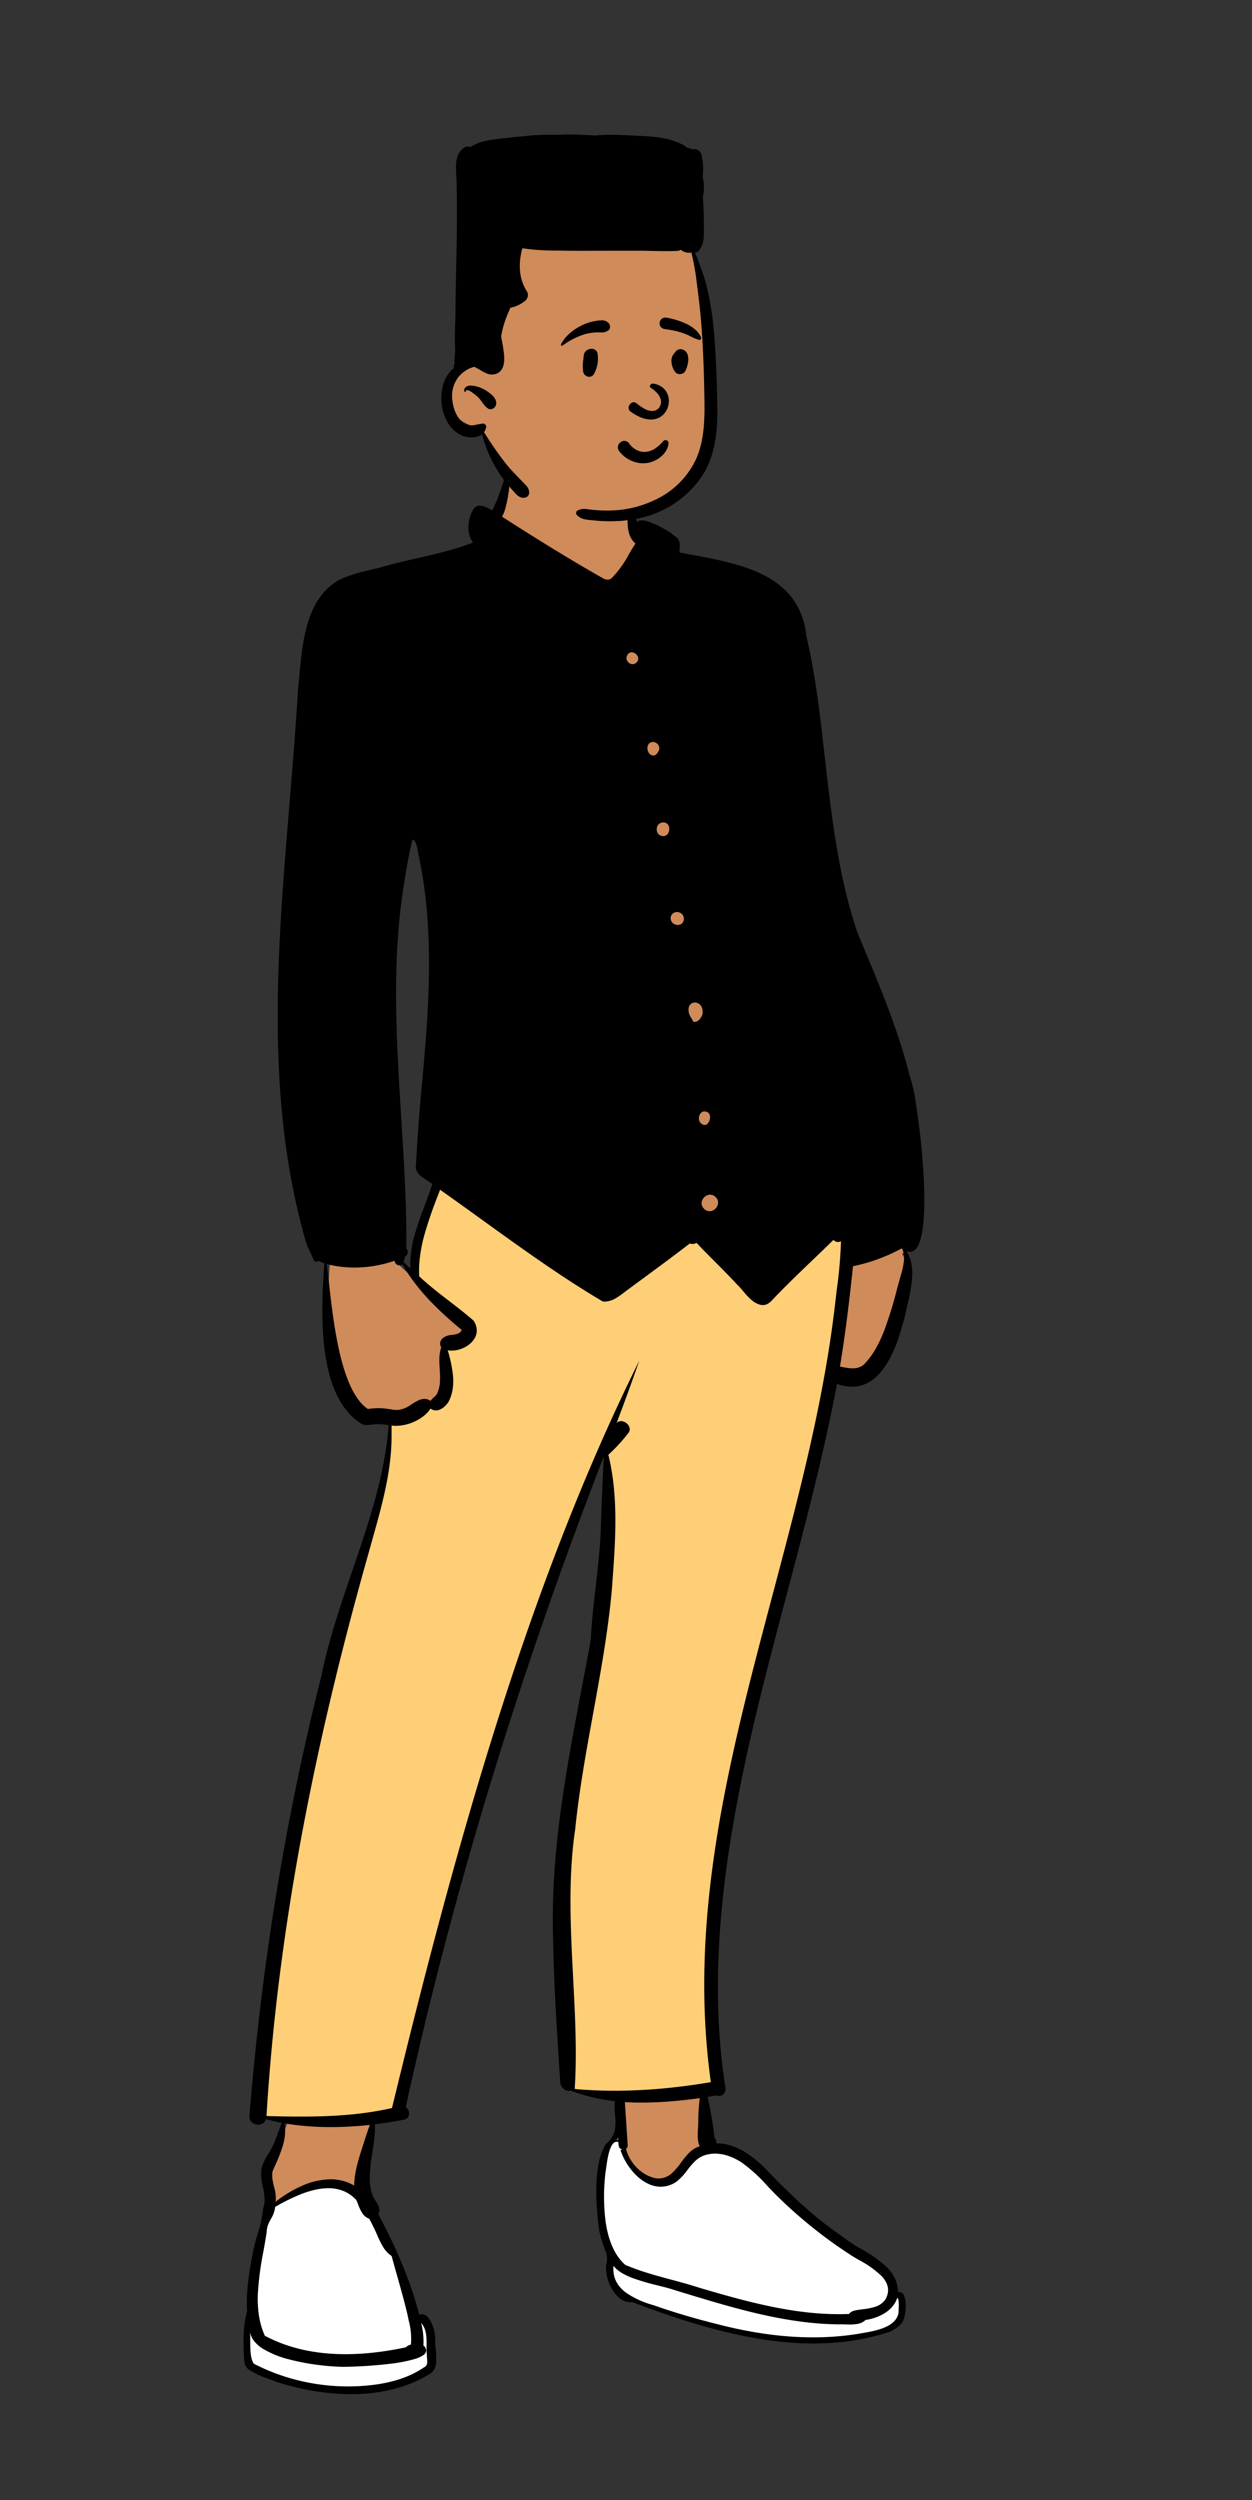<svg xmlns="http://www.w3.org/2000/svg" width="390.67" height="780" viewBox="0 0 390.67 780">
  <rect x="0" y="0" width="390.67" height="780" fill="#333333" stroke="none"/>
  <g id="peep-standing-20" transform="translate(28.736)">
    <g id="BODY" transform="translate(-28.736 150.264)">
      <path id="_Skin" data-name="✋ Skin" d="M31,609.551h-.019a64.579,64.579,0,0,1-25.109-4.9c-2.295-.806-5.151-1.808-5.549-3.432-.654-4.441-.2-8.806.278-13.427h0c.194-2.031.334-3.954.47-5.814v0a90.891,90.891,0,0,1,2.356-16.808l.217-.749.01-.034c.55-1.894,1.069-3.684,1.508-5.439a44.413,44.413,0,0,0,1.018-5.191,27.026,27.026,0,0,0-.742-10.906c-.143-1.943,1.031-3.9,2.166-5.787.294-.489.571-.951.83-1.418a47.123,47.123,0,0,0,2.7-6.474c.441-1.228.9-2.5,1.414-3.741a69.208,69.208,0,0,1-8.367-1.982l-.45,1.616a.737.737,0,0,1-.809.535c-.262,0-.964-.127-1.065-.708.421-6.253,1.03-12.458,1.669-18.793.833-7.663,1.727-15.208,2.657-22.424.946-7.339,1.961-14.587,3.017-21.543,1.071-7.054,2.221-14.047,3.417-20.785,1.21-6.813,2.508-13.593,3.858-20.152A648.685,648.685,0,0,1,37.114,344.43c1.039-3.013,2.05-5.962,2.993-8.913,1.074-3.36,1.934-6.336,2.631-9.1a91.9,91.9,0,0,0,1.876-9.289,66.251,66.251,0,0,0,.728-9.485,24.589,24.589,0,0,0-5.1-.591,15.654,15.654,0,0,0-2.128.139,12.011,12.011,0,0,1-2.772-1.009,12.261,12.261,0,0,1-2.377-1.6,14.587,14.587,0,0,1-2.011-2.126,19.051,19.051,0,0,1-1.673-2.579,29.991,29.991,0,0,1-2.446-6.236,53.373,53.373,0,0,1-1.435-7.2c-.313-2.334-.532-4.893-.651-7.608-.1-2.323-.134-4.829-.095-7.45.072-4.788.36-9.056.571-12.172v0c.042-.619.085-1.259.12-1.815a12.77,12.77,0,0,1-3.482-1.526l-.4.193c-.968-2.4-1.882-4.955-2.716-7.6-.811-2.572-1.57-5.3-2.254-8.107a173.038,173.038,0,0,1-3.256-17.485c-.8-5.826-1.4-12.141-1.806-18.771-.372-6.117-.581-12.7-.622-19.564-.07-11.755.338-24.687,1.249-39.535.794-12.943,1.863-25.614,2.806-36.793.2-2.365.406-4.811.6-7.195.642-4.235.886-9.34,1.145-14.746v0c.187-3.9.379-7.934.734-11.9a84.4,84.4,0,0,1,1.7-11.454,43.712,43.712,0,0,1,1.5-5.14,28.408,28.408,0,0,1,2.095-4.525,19.5,19.5,0,0,1,2.8-3.744A15.607,15.607,0,0,1,29.079,46.7c2.464-.871,4.975-1.681,7.677-2.478,2.415-.712,4.934-1.4,7.7-2.1,5.15-1.3,10.24-2.424,15.628-3.609l.013,0c1.591-.35,3.237-.712,4.87-1.076a31.519,31.519,0,0,1,6.077-2.395l.016-.005c.515-.164,1.048-.333,1.559-.5L71.3,32.686a8.013,8.013,0,0,1-.553-7.115,4.206,4.206,0,0,1,1.315-1.75,9.4,9.4,0,0,1,3.442,1.451c.439.251.854.489,1.223.671,1.1-2.27,1.962-4.208,2.711-6.1a60.3,60.3,0,0,0,2.231-6.692l.456.163a13.457,13.457,0,0,1,2.047-6.031,13.812,13.812,0,0,1,4.235-4.14A19.31,19.31,0,0,1,94.073.765,25.823,25.823,0,0,1,100.407,0a25.227,25.227,0,0,1,10.246,2.072,13.886,13.886,0,0,1,2.179,1.468,11.982,11.982,0,0,1,1.681,1.7A12.957,12.957,0,0,1,116.666,9.2a23.249,23.249,0,0,1,1.017,4.525c.213,1.576.335,3.24.452,4.85.3,4.165.619,8.472,2.512,12.2l1.764-2.346h.058a7.579,7.579,0,0,1,2.5.571,23.678,23.678,0,0,1,2.922,1.356,24,24,0,0,1,4.394,2.924c.671.312.561,1.832.463,3.174A10.261,10.261,0,0,0,132.7,38.1c2.251.509,4.589.951,7.065,1.42,3.262.618,6.636,1.256,9.9,2.075a51.567,51.567,0,0,1,9.316,3.167,29.3,29.3,0,0,1,4.08,2.3,22.081,22.081,0,0,1,3.5,2.944,19.218,19.218,0,0,1,2.785,3.71,20.4,20.4,0,0,1,1.922,4.6c.861,3.431,1.632,6.943,2.356,10.736.645,3.378,1.238,6.906,1.814,10.784,1.068,7.2,1.909,14.544,2.722,21.644.909,7.941,1.85,16.152,3.112,24.2.679,4.331,1.4,8.27,2.188,12.041.89,4.234,1.854,8.15,2.947,11.973,1.552,4.2,3.2,8.488,4.941,13.025,4.158,10.823,8.458,22.015,11.775,32.932a157.8,157.8,0,0,1,4.056,15.984c.509,2.64.9,5.186,1.166,7.57a68.451,68.451,0,0,1,.437,7.173c.112,1.83.3,7.833.131,13.751-.1,3.3-.286,6.038-.567,8.143-.34,2.543-.812,4.151-1.4,4.779a.845.845,0,0,1-.614.306.758.758,0,0,1-.2-.028l-2.3,2.285a8.969,8.969,0,0,1,.811,1.655,10.715,10.715,0,0,1,.484,1.792,16.137,16.137,0,0,1,.185,3.88,51.487,51.487,0,0,1-1.406,8.152v0c-.226.993-.44,1.931-.626,2.848a73.868,73.868,0,0,1-2.238,7.741,37.916,37.916,0,0,1-3.168,6.892,20.911,20.911,0,0,1-2,2.784,13.828,13.828,0,0,1-2.3,2.159,10.03,10.03,0,0,1-2.637,1.4,9.17,9.17,0,0,1-2.995.5,11.066,11.066,0,0,1-2.716-.355,15.688,15.688,0,0,1-2.983-1.115c-.975,5.372-2.075,10.855-3.363,16.764-1.149,5.27-2.422,10.762-3.893,16.789-2.734,11.2-5.757,22.622-8.681,33.664v0c-3.323,12.551-6.76,25.529-9.813,38.342-1.644,6.9-3.047,13.195-4.29,19.246-1.4,6.8-2.554,13.109-3.541,19.3-1.061,6.652-1.915,13.166-2.538,19.36-.668,6.63-1.1,13.165-1.282,19.423-.194,6.621-.118,13.178.227,19.489.179,3.277.434,6.564.759,9.771.332,3.28.746,6.573,1.231,9.789a.691.691,0,0,1-.079.6.4.4,0,0,1-.328.169.545.545,0,0,1-.205-.044l-.559-.257a22.035,22.035,0,0,1-2.867.591h0c-.646.1-1.313.213-1.915.347a110.122,110.122,0,0,1,2.639,14.852c.6.359.546,1.159.5,1.864h0a5.534,5.534,0,0,0-.023.658c.267-.013.535-.019.8-.019a16.049,16.049,0,0,1,2.94.271,16.591,16.591,0,0,1,2.74.765,21.369,21.369,0,0,1,4.988,2.724,64.16,64.16,0,0,1,8.776,8.213v0a74.864,74.864,0,0,0,7.214,6.992A144.813,144.813,0,0,0,191,568a44.173,44.173,0,0,1,4.159,2.621,19.373,19.373,0,0,1,3.352,2.99,9.419,9.419,0,0,1,2.433,7.833l.662-.1c.642-.1,1.273-.194,1.325-.2a9.982,9.982,0,0,1,.47,3.731,6.086,6.086,0,0,1-.966,2.834c-1.081,1.646-3.042,2.892-5.993,3.811a52.324,52.324,0,0,1-9,1.674c-3.576.359-7.17.541-10.682.541-2.254,0-4.548-.075-6.819-.222-2.228-.145-4.509-.365-6.78-.654a131.664,131.664,0,0,1-13.723-2.525c-4.467-1.054-9.18-2.369-14.408-4.019-4.6-1.452-9.723-3.2-15.655-5.358a3.081,3.081,0,0,1-.361.021,3.6,3.6,0,0,1-2.124-.755,7.351,7.351,0,0,1-1.746-1.895,12.377,12.377,0,0,1-1.255-2.477,11.583,11.583,0,0,1-.649-2.5,8.779,8.779,0,0,1,.059-2.827,7.508,7.508,0,0,0-.2-3.864,29.846,29.846,0,0,1-2.011-6.758,60.493,60.493,0,0,1-1.014-8.941c-.064-1.6-.063-3.174,0-4.681a44.125,44.125,0,0,1,.41-4.5,21.963,21.963,0,0,1,2.265-7.464c.215-.248.44-.5.658-.735,1.411-1.55,2.869-3.152,2.645-5.835-.021-.887-.06-1.787-.1-2.657a51.57,51.57,0,0,1,0-6.625,63.212,63.212,0,0,1-7.906-1.259,49.6,49.6,0,0,1-7.394-2.27,1.577,1.577,0,0,1-.567.107,1.211,1.211,0,0,1-1.254-1.213c-.092-1.465-.186-2.935-.289-4.567-.836-13.157-1.7-26.763-1.908-39.791-.109-3.222-.134-6.557-.075-9.913.057-3.2.192-6.516.4-9.866.388-6.181,1.03-12.6,1.962-19.61,1.73-13.023,4.22-26.146,6.629-38.837l0-.014c.944-4.976,1.92-10.121,2.834-15.173.206-5.27.833-10.535,1.44-15.626v0c.53-4.446,1.078-9.043,1.346-13.641.336-5.09.525-10.2.708-15.145v-.016c.154-4.154.312-8.449.558-12.713l-3.21-.7c-6.627,17.051-12.984,34.346-18.893,51.4s-11.517,34.3-16.68,51.28-10.018,34.15-14.423,51.014c-2.2,8.435-4.34,16.968-6.351,25.362s-3.953,16.894-5.769,25.242a2.87,2.87,0,0,0,.384.249c.39.227.874.51.845.922v.033c-.01.277-.01.294-.212.323-3.29.66-6.73,1.194-10.517,1.631a23.664,23.664,0,0,1-.01,4.968c-.158,1.688-.438,3.434-.708,5.121v0a49.5,49.5,0,0,0-.852,8.154,17.518,17.518,0,0,0,.45,3.926,13.228,13.228,0,0,0,1.5,3.735,5.789,5.789,0,0,1,1.014,2.015,2.357,2.357,0,0,1-.482,1.572A171.586,171.586,0,0,1,46.9,572.845a121.335,121.335,0,0,1,5.332,16.667l1.755-1.481c2.544,1.844,2.6,5.324,2.652,9.009a11.529,11.529,0,0,0,.076,2.062,10.15,10.15,0,0,1,.057,2.157,3.772,3.772,0,0,1-.262,1.02,3.407,3.407,0,0,1-.61.959,11.833,11.833,0,0,1-4.462,2.887,37.7,37.7,0,0,1-6.609,1.953,69.3,69.3,0,0,1-7.3,1.112C35.245,609.419,32.988,609.544,31,609.551ZM49.809,124.435c-.907,3.6-1.708,7.342-2.381,11.111-.641,3.593-1.187,7.336-1.622,11.123-.8,6.989-1.262,14.276-1.4,22.277-.117,6.667-.009,13.964.331,22.31.3,7.444.758,15.013,1.2,22.333.4,6.738.824,13.7,1.123,20.565.336,7.689.483,14.417.449,20.569l.317.283-.515.269a31.046,31.046,0,0,1-.9,3.352c1.491,1.432,3.533,3.3,5.173,4.8l0,0,.182.167.593.543a27.444,27.444,0,0,1-.286-6.15,36.96,36.96,0,0,1,.9-6.011,98.7,98.7,0,0,1,3.779-11.79c.825-2.247,1.678-4.57,2.412-6.868a10.668,10.668,0,0,0-2.4-1.871c-1.491-.974-3.032-1.982-2.949-3.036.35-6.841.859-14.132,1.514-21.67.634-6.733,1.2-12.813,1.651-19.036.523-7.161.818-13.456.9-19.245.1-6.927-.093-13.227-.591-19.259-.27-3.269-.636-6.49-1.088-9.574-.475-3.239-1.06-6.436-1.74-9.5a10.231,10.231,0,0,0-1.085-3.85A3.908,3.908,0,0,0,49.809,124.435Z" transform="translate(77.659 -14.695)" fill="#d08b5b"/>
      <path id="_Shoes" data-name="👟 Shoes" d="M33.165,77.891c-2.22,0-4.571-.107-6.987-.319-2.162-.19-4.444-.469-6.785-.831A63.141,63.141,0,0,1,4.861,72.225a13.881,13.881,0,0,1-2.291-.963,5.055,5.055,0,0,1-1.577-1.29,3.934,3.934,0,0,1-.723-1.55A7.061,7.061,0,0,1,.14,66.316,39.627,39.627,0,0,1,.3,58.342l.113-1.222a46.934,46.934,0,0,0,.268-6.64,63.045,63.045,0,0,1,1.249-9.8c.646-3.254,1.474-6.539,2.274-9.715.5-2,1.025-4.067,1.491-6.091l2.082-3.321c.031-.023,3.13-2.356,6.729-4.666a59.385,59.385,0,0,1,5.535-3.208,11.43,11.43,0,0,1,4.425-1.458h.455a13.552,13.552,0,0,1,3.97.838,49.48,49.48,0,0,1,4.614,1.845c2.921,1.318,5.391,2.67,5.415,2.683a12.318,12.318,0,0,1,0,2.008,11.582,11.582,0,0,0,0,1.959,12.472,12.472,0,0,0,1.65,3.421,31.676,31.676,0,0,0,2.231,2.828,19.582,19.582,0,0,1,3.678,5.51l.887,2.233a123.575,123.575,0,0,1,6.14,18.493l.239,1.067A27.78,27.78,0,0,1,56.077,57.7,16.872,16.872,0,0,1,57.7,60.132a5.959,5.959,0,0,1,.8,2.46c0,.08.122,1.988.06,4.034a20.691,20.691,0,0,1-.273,3.011A3.121,3.121,0,0,1,57.5,71.5a32.521,32.521,0,0,1-5.56,3.02,38.633,38.633,0,0,1-6.011,1.971,48.5,48.5,0,0,1-6.31,1.072A62.116,62.116,0,0,1,33.165,77.891ZM178.127,62.065a114.156,114.156,0,0,1-14.507-.96,141.678,141.678,0,0,1-14.364-2.641c-4.527-1.068-9.269-2.4-14.094-3.962-4.369-1.414-8.977-3.07-13.7-4.923l-.82-.323c-.057.01-.117.019-.176.027a3.963,3.963,0,0,1-.515.034,4.177,4.177,0,0,1-2.067-.571,6.856,6.856,0,0,1-1.735-1.451,11.974,11.974,0,0,1-1.949-3.14,12.4,12.4,0,0,1-.937-3.305,16.061,16.061,0,0,1,.016-2.532,16.973,16.973,0,0,0-.055-3.823,33.008,33.008,0,0,1-1.754-5.1,39.8,39.8,0,0,1-.96-5.255,61.119,61.119,0,0,1-.192-10.686,27.883,27.883,0,0,1,1.015-8.89A11.673,11.673,0,0,1,113.631.493L114.042,0h3.774a34.218,34.218,0,0,0,2.044,5.348,17.323,17.323,0,0,0,2.489,3.82,9.5,9.5,0,0,0,2.934,2.292,7.687,7.687,0,0,0,3.379.764,7.079,7.079,0,0,0,2.561-.456,7.657,7.657,0,0,0,2.055-1.192,19.952,19.952,0,0,0,3.2-3.528c1.713-2.217,3.332-4.311,5.983-4.311.046,0,4.646-.237,9.484-.614a22.931,22.931,0,0,1,6.75,4,66.276,66.276,0,0,1,5.987,5.731l2.073,2.186a68.753,68.753,0,0,0,6.515,6.244c2.905,2.587,6.034,5.126,9.3,7.547,3.114,2.308,6.445,4.578,9.9,6.745l.534.315c1.217.722,2.643,1.593,3.989,2.581a19.512,19.512,0,0,1,3.5,3.2,10.871,10.871,0,0,1,1.741,2.84,8.678,8.678,0,0,1,.64,3.37l-.009.838,0,0c.061.058.608.586,1.145,1.2a9.585,9.585,0,0,1,.793,1.022,1.9,1.9,0,0,1,.37.873l.007.311a18.4,18.4,0,0,1-.859,3.022c-.5,1.364-1.314,3.134-2.356,3.823-2.7,1.785-12.348,3.364-13.439,3.538l-.011,0A98.189,98.189,0,0,1,178.127,62.065Z" transform="translate(76.471 517.572)" fill="#fff"/>
      <path id="_Pants" data-name="👖 Pants" d="M54.514,0l1.612,1.134c1.5,1.06,3.026,2.143,4.727,3.36L62.62,5.761,72.4,12.8C87.421,23.6,95.544,29.141,105.073,34.82l.79.469.1.007c1.655.091,3.1-.607,5.414-2.338l.238-.18.917-.7.219-.164.83-.615,7.091-5.227c3.781-2.789,6.375-4.72,8.783-6.548l1.405-1.072,1.8-1.385.37.136a1.67,1.67,0,0,0,1.407-.095l.052-.033.5-.337.643.686.407.431c.88.93,1.767,1.843,2.958,3.048l.28.284,3.449,3.467,1.03,1.041c1.326,1.344,2.3,2.357,3.268,3.386l.263.281.523.565.1.091.123.117c.428.413.835.857,1.4,1.52l.167.2.559.66.289.338c1.79,2.077,2.862,2.973,4.351,3.408l.079.022.133.036.052.009a2.839,2.839,0,0,0,2.748-1.12l.067-.07.066-.071.61-.642c2.455-2.574,4.737-4.844,8.5-8.48L168.36,24.7l5.232-5.024,1.062-1.025c.379-.367.734-.712,1.08-1.049l.5-.489,1.45-1.425.494.614a1.143,1.143,0,0,0,1.356.283l.043-.026,1.116-.715-.018,1.323q-.013.965-.054,1.962l-.031.711c-.129,2.725-.361,5.2-.851,9.369l-.052.437-.631,5.233-.114,1.025A417.409,417.409,0,0,1,171.1,80.816l-.222.983c-2.424,10.716-4.683,19.746-8.965,36.014l-1,3.8-3.353,12.662c-3.8,14.386-6.065,23.258-8.3,32.741l-.137.581-.289,1.233-.29,1.245c-2.732,11.794-4.886,22.5-6.543,32.8l-.087.542-.168,1.063c-4.191,26.776-4.958,50.844-1.783,74.222l.1.708.1.683-.681.116a170.547,170.547,0,0,1-38.93,2.431l-.55-.034-.492-.145q-1.244-.373-2.431-.8l-.394-.144-.5-.183.048-.8.029-.509c.45-8.042.317-15-.386-29.125l-.068-1.36-.326-6.344c-.158-3.12-.262-5.342-.347-7.5l-.056-1.468-.057-1.625-.025-.785c-.365-11.855-.068-21.249,1.165-30.146l.083-.586.082-.563.118-1.138c.91-8.656,2.073-16.083,4.6-30.114l.424-2.347,1.1-6.044c2.852-15.781,4.14-24,5.044-33.382l.058-.607.088-.956.34-4.635c.565-7.842.8-12.756.762-17.878l-.005-.549A84.449,84.449,0,0,0,107,85.28l-.092-.407v-.006l-.151-.632-.005-.014-.243-.589.363-.336a54.678,54.678,0,0,0,6.193-6.731c1.032-1.36-1.359-3.364-2.558-2.23l-.036.035-2.38,2.425,1.2-3.175q.992-2.615,1.979-5.277l.395-1.067.134-.365-.463.992c-13.69,29.363-26.014,61.812-37.555,98.082l-.349,1.1-.406,1.282C62.057,203.1,52.244,239.6,40.9,286.34l-.448,1.848-.431.1-.618.138c-9.988,2.2-20.125,2.775-34.965,2.468l-.533-.011-.481-.111q-.983-.23-1.937-.483l-.475-.128L0,289.876l.1-1.611C3.537,233.924,14.008,177.8,31.145,116.833l.521-1.849.3-1.088,1.7-6.056.33-1.188c2.555-9.229,3.7-14.245,4.45-20.12l.023-.186.007-.047A71.953,71.953,0,0,0,39.8,75.106l.012-.373L39.829,74l.732.042c3.93.225,8.711-1.968,10.669-4.961l.058-.091.419-.664.621.481c1.356,1.052,3.408.024,4.6-1.958l.034-.059.058-.115a13.649,13.649,0,0,0,1.207-7.04l-.012-.18-.013-.181a37.949,37.949,0,0,0-1.571-7.654l-.372-1.283,1.107.174a8.24,8.24,0,0,0,6.672-2.146,4.377,4.377,0,0,0,.841-5.781l-.051-.084-.055-.086L64.4,42.1l-.374-.321c-1.341-1.146-2.732-2.261-4.819-3.881l-.6-.466-2.547-1.965c-3.632-2.81-5.709-4.509-7.824-6.472l-.1-.094-.491-.46-.014-.286a41.422,41.422,0,0,1,1.51-12.641l.1-.393.136-.5c.783-2.848,1.644-5.353,3.353-9.906Z" transform="translate(82.421 219.782)" fill="#ffcf77"/>
      <path id="_Ink" data-name="🖍 Ink" d="M33.552,600.211h0a71.144,71.144,0,0,1-12.158-1.091,83.6,83.6,0,0,1-11.584-2.9c-.792-.339-1.632-.654-2.444-.958h0a22.162,22.162,0,0,1-6.146-3.056c-.966-.978-1.035-2.5-1.1-3.845-.009-.2-.018-.4-.03-.594-.083-2.157-.143-4.465-.025-6.721a30.689,30.689,0,0,1,1.02-6.679,55.566,55.566,0,0,1,.327-9.033c.3-2.67.755-5.509,1.445-8.935a48.7,48.7,0,0,1,1.508-6.044,36.46,36.46,0,0,0,1.724-7.991,8.594,8.594,0,0,0,.456-3.482,24.587,24.587,0,0,0-.529-3.424,15.159,15.159,0,0,1-.421-5.663,16.766,16.766,0,0,1,2.162-4.6,26.491,26.491,0,0,0,1.56-2.864c.667-1.464,1.218-2.991,1.751-4.468.272-.754.553-1.532.847-2.3-1.684-.321-3.347-.717-4.942-1.178a2.3,2.3,0,0,1-.931,1.326,2.613,2.613,0,0,1-1.464.422,2.956,2.956,0,0,1-2.109-.861,2.3,2.3,0,0,1-.637-1.736c.924-11.558,2.088-23.2,3.46-34.6,1.386-11.518,3.022-23.1,4.863-34.433,1.86-11.451,3.98-22.957,6.3-34.2,2.346-11.362,4.961-22.766,7.774-33.893.535-2.684,1.165-5.407,1.925-8.323.677-2.6,1.442-5.29,2.341-8.233,1.669-5.466,3.552-10.979,5.373-16.31,2.513-7.356,5.111-14.962,7.176-22.536,1.112-4.077,1.985-7.821,2.67-11.446A105.366,105.366,0,0,0,45.283,297.9a18.289,18.289,0,0,0-3.31-.3,15.657,15.657,0,0,0-2.005.122l-.229.029a10.022,10.022,0,0,1-1.266.108,3.683,3.683,0,0,1-1.624-.348,18.672,18.672,0,0,1-4.605-4.056,25.054,25.054,0,0,1-3.33-5.391,38.045,38.045,0,0,1-2.242-6.373,58.131,58.131,0,0,1-1.341-7c-.3-2.259-.51-4.709-.627-7.279-.1-2.253-.137-4.676-.1-7.2.065-4.6.34-8.855.627-12.768a9.362,9.362,0,0,1-1.8-.806,1.254,1.254,0,0,1-.727.252.831.831,0,0,1-.8-.539c-.293-.687-.624-1.376-.944-2.043-.475-.989-.965-2.012-1.341-3.043-1.578-5.417-2.961-11.064-4.11-16.785-1.095-5.45-2.013-11.148-2.73-16.934-.677-5.467-1.2-11.205-1.548-17.054-.327-5.464-.516-11.232-.563-17.145-.044-5.5.029-11.134.224-17.208.173-5.409.439-11.049.812-17.241.694-11.5,1.663-23.178,2.6-34.468.984-11.854,2-24.111,2.69-36.07.151-1.379.281-2.789.419-4.282v0c.259-2.793.526-5.681.947-8.564a52.513,52.513,0,0,1,1.857-8.445,31.091,31.091,0,0,1,1.532-3.9,23.366,23.366,0,0,1,2.074-3.537,19.365,19.365,0,0,1,2.721-3.064,18.592,18.592,0,0,1,3.473-2.479,49.832,49.832,0,0,1,9.776-3.05c.921-.219,1.872-.446,2.794-.682,3.823-1.138,7.774-2.04,11.6-2.913h0c2.9-.662,5.893-1.346,8.8-2.127a80.147,80.147,0,0,0,8.6-2.775,8.153,8.153,0,0,1-1.414-5.2,11.348,11.348,0,0,1,1.568-5.216,2.374,2.374,0,0,1,.891-.83,2.31,2.31,0,0,1,1.065-.241,5.014,5.014,0,0,1,1.9.453,18.482,18.482,0,0,1,1.774.89l.026.014.234.128a57.744,57.744,0,0,0,2.552-6.17C80.94,4.2,81.607,2.032,82.225,0c.433.35.684,1.22.745,2.584a25.23,25.23,0,0,1-.277,4.392,38.157,38.157,0,0,1-.9,4.524,11.266,11.266,0,0,1-1.134,2.981c12.208,7.848,22.294,14,31.74,19.357h0a3.543,3.543,0,0,0,1.3.292,1.413,1.413,0,0,0,.262-.022l.162-.054h0a1.693,1.693,0,0,1,.209-.064h0s0,0,0,.006c.17-.091.326-.182.477-.28v0l0,0h0a32.418,32.418,0,0,0,5.447-7.534c.654-1.111,1.33-2.259,2.027-3.319-3.082-2.713-2.566-7.424-2.111-11.579.13-1.183.252-2.3.287-3.324h.009c.238,0,.429.241.585.737a10.633,10.633,0,0,1,.293,1.442h0a7.247,7.247,0,0,0,.163.856l.006.033a25.622,25.622,0,0,0,1.312,5.145,1.7,1.7,0,0,1,1.406-.525c1.79,0,4.483,1.282,5.929,2.046,1,.527,1.987,1.113,2.862,1.695a12.534,12.534,0,0,1,1.793,1.375,2.656,2.656,0,0,1,.818.789,2.744,2.744,0,0,1,.384.952,8.113,8.113,0,0,1,.047,2.161v0c-.021.324-.043.658-.047.979,1.244.242,2.485.473,3.8.717h0c3.93.731,7.994,1.487,11.924,2.509,2.126.553,4.009,1.13,5.757,1.763a40.855,40.855,0,0,1,5.332,2.34,28.5,28.5,0,0,1,4.692,3.095,22.26,22.26,0,0,1,3.837,4.029,21.413,21.413,0,0,1,2.766,5.141,26.334,26.334,0,0,1,1.48,6.432c2.589,11.007,3.97,22.148,5.27,33.544.2,1.726.4,3.483.6,5.183l0,.037c1.034,8.991,2.1,18.287,3.64,27.351.828,4.881,1.72,9.3,2.727,13.5,1.131,4.722,2.378,9.056,3.811,13.25l.791,1.883.151.36,0,0c2.826,6.723,5.747,13.674,8.364,20.611,1.409,3.736,2.619,7.166,3.7,10.486,1.211,3.727,2.227,7.219,3.107,10.678a49.782,49.782,0,0,1,2.068,9.3c.808,5.016,1.506,10.82,1.967,16.344.258,3.1.439,6.06.536,8.811.106,3.006.113,5.754.02,8.169-.214,5.527-.942,9.3-2.165,11.205a3.593,3.593,0,0,1-1,1.076,2.187,2.187,0,0,1-1.226.376h0a2.946,2.946,0,0,1-1.083-.227,11.225,11.225,0,0,1,.922,1.88,12.446,12.446,0,0,1,.564,1.978,16.987,16.987,0,0,1,.267,4.16,49.5,49.5,0,0,1-1.425,8.5h0v0c-.242,1.063-.471,2.068-.667,3.054-.5,1.982-1.19,4.6-2.11,7.3a42.543,42.543,0,0,1-3.226,7.4,23.707,23.707,0,0,1-2.151,3.183,15.613,15.613,0,0,1-2.574,2.546,11.279,11.279,0,0,1-3.044,1.689,10.482,10.482,0,0,1-3.563.612,14.106,14.106,0,0,1-4.713-.882c-.992,5.3-2.1,10.68-3.373,16.461-1.139,5.155-2.391,10.51-3.827,16.37-2.67,10.893-5.588,21.922-8.41,32.587-2.126,8.035-4.324,16.343-6.4,24.543-2.329,9.188-4.253,17.248-5.883,24.641-1.956,8.872-3.541,17-4.845,24.841-.707,4.251-1.336,8.466-1.871,12.527-.561,4.262-1.038,8.507-1.417,12.616-.429,4.654-.739,9.272-.923,13.727-.192,4.66-.251,9.289-.175,13.757.079,4.653.307,9.275.677,13.736.384,4.631.933,9.228,1.632,13.663a2.232,2.232,0,0,1-.431,1.9,2.079,2.079,0,0,1-1.622.794,2.189,2.189,0,0,1-.9-.2,13.407,13.407,0,0,1-1.686.328c-.3.046-.619.093-.927.151a113,113,0,0,1,2.178,12.775l0,0a2.385,2.385,0,0,1,.6,1.7,15.32,15.32,0,0,1,4.51.711,19.607,19.607,0,0,1,4.122,1.865,34.666,34.666,0,0,1,7.062,5.78c4.071,4.253,7.75,7.842,11.247,10.972a120.627,120.627,0,0,0,12.315,9.751,49.817,49.817,0,0,0,5.92,3.891h0a40.952,40.952,0,0,1,7.731,5.419,13.179,13.179,0,0,1,2.656,3.542,10.681,10.681,0,0,1,.79,2.11,11.283,11.283,0,0,1,.341,2.386,2.042,2.042,0,0,1,.336-.029,1.5,1.5,0,0,1,1.251.654,6.956,6.956,0,0,1,.762,3.891,15.6,15.6,0,0,1-.5,3.686,5.393,5.393,0,0,1-1.761,2.492,13.386,13.386,0,0,1-2.642,1.642c-1.907.638-3.88,1.2-5.864,1.672-1.932.459-3.929.844-5.936,1.145a81.335,81.335,0,0,1-12.02.869c-2.355,0-4.8-.095-7.253-.281-2.356-.179-4.8-.448-7.259-.8-2.348-.335-4.783-.755-7.237-1.248-2.329-.468-4.747-1.016-7.189-1.629-4.476-1.124-9.095-2.475-14.122-4.131-4.144-1.365-8.592-2.948-13.6-4.84a4.665,4.665,0,0,1-.61.04,5.014,5.014,0,0,1-2.81-.907,8.788,8.788,0,0,1-2.246-2.271,13.858,13.858,0,0,1-1.566-2.954,12.651,12.651,0,0,1-.771-2.959,8.289,8.289,0,0,1,.04-2.977,7.292,7.292,0,0,0-.05-3.247l-.035-.093a42.773,42.773,0,0,1-2.164-6.757c-.317-2.166-.56-4.355-.723-6.505a73.608,73.608,0,0,1-.209-7.48,41.456,41.456,0,0,1,.774-7.285,17.726,17.726,0,0,1,2.227-5.92,7.781,7.781,0,0,0,2.771-4.286,15.406,15.406,0,0,0,.077-4.6,25.829,25.829,0,0,1-.087-4.463,55.8,55.8,0,0,1-13.689-3.273,2.644,2.644,0,0,1-2.491-.784,3.062,3.062,0,0,1-.86-1.982c-.094-1.5-.191-3.017-.285-4.488l-.01-.164v0c-.828-13.018-1.685-26.48-1.9-39.74-.111-3.26-.137-6.634-.077-10.028.057-3.234.195-6.594.409-9.987.395-6.26,1.048-12.759,2-19.868.791-5.923,1.806-12.385,3.1-19.756,1.158-6.572,2.427-13.236,3.655-19.68l0-.017c.885-4.645,1.8-9.448,2.663-14.168.26-5.574.908-11.208,1.534-16.656.713-6.2,1.45-12.608,1.62-18.964.241-7.221.543-14.473.9-21.556C105.976,324.27,99.8,341.03,94.064,357.523c-5.839,16.784-11.391,33.76-16.5,50.459-2.587,8.456-5.116,17.02-7.517,25.456-2.421,8.509-4.779,17.122-7.007,25.6-2.249,8.554-4.429,17.214-6.482,25.737-2.07,8.6-4.069,17.3-5.94,25.869a2.488,2.488,0,0,1,.994,2.465,1.819,1.819,0,0,1-.474.917,1.965,1.965,0,0,1-1.047.538c-3.057.608-6.13,1.1-9.131,1.467a25.335,25.335,0,0,1-.138,4.253c-.154,1.477-.393,3.034-.625,4.539v0a53.083,53.083,0,0,0-.83,8.01,16.288,16.288,0,0,0,.392,3.689,10.138,10.138,0,0,0,1.365,3.272,8.916,8.916,0,0,1,1.083,2.031,2.625,2.625,0,0,1-.176,2.207c2.9,5.442,5.3,10.452,7.325,15.315,1.115,2.679,2.129,5.349,3.014,7.935.935,2.735,1.758,5.473,2.448,8.139a2.225,2.225,0,0,1,.844-.176,2.447,2.447,0,0,1,1.759.863,6.454,6.454,0,0,1,1.061,1.558,12.2,12.2,0,0,1,.764,1.926,11.555,11.555,0,0,1,.572,3.465,21.265,21.265,0,0,0,.146,3.159h0a22.016,22.016,0,0,1,.128,4.149,4.422,4.422,0,0,1-1.493,3.2,38.185,38.185,0,0,1-5.781,3.044,42.806,42.806,0,0,1-6.18,2.06A53.619,53.619,0,0,1,33.552,600.211Zm-31.511-19.5h0c.045.677.044,1.535.043,2.443v0c0,2.68-.006,6.016,1.125,7.55a62.627,62.627,0,0,0,14.279,5.3,65.175,65.175,0,0,0,15.15,1.787,64.4,64.4,0,0,0,7.287-.414c1.495-.173,2.942-.4,4.3-.678a40.666,40.666,0,0,0,4.23-1.091,32.628,32.628,0,0,0,4.054-1.588,27.1,27.1,0,0,0,3.775-2.167c1.177-.521,1.077-1.634.981-2.711a8.812,8.812,0,0,1-.052-.972,24.676,24.676,0,0,1-.106-3.078h0c.015-2.566.03-5.22-1.7-7.1a22.579,22.579,0,0,1,.712,7.016,2.079,2.079,0,0,1,.615.722,2.27,2.27,0,0,1,.254.916,1.843,1.843,0,0,1-.939,1.416,9.363,9.363,0,0,1-2.488,1.133,45.127,45.127,0,0,1-7.829,1.534,137.867,137.867,0,0,1-14.526.949h-.185a70.181,70.181,0,0,1-7.376-.544,70.341,70.341,0,0,1-9.389-1.767,29.629,29.629,0,0,1-8.252-3.353,10.777,10.777,0,0,1-2.716-2.386,5.9,5.9,0,0,1-1.251-2.919ZM26.46,535.955a19.374,19.374,0,0,0-4.352.539,31.284,31.284,0,0,0-4.355,1.384,61.809,61.809,0,0,0-7.889,3.913,8.939,8.939,0,0,1-1.319,3.738,14.089,14.089,0,0,0-.891,1.843,7.013,7.013,0,0,0-.444,2.292c-.285,1.932-.631,3.868-1,5.918v.007a96.41,96.41,0,0,0-1.755,13.426,35,35,0,0,0,.345,6.619,26.407,26.407,0,0,0,.7,3.217,23.508,23.508,0,0,0,1.14,3.13,45.261,45.261,0,0,0,5.993,2.656,49.649,49.649,0,0,0,6.241,1.783,56.728,56.728,0,0,0,6.416,1c2.1.208,4.292.314,6.518.314a81.454,81.454,0,0,0,9.515-.584c3-.355,6.152-.881,9.354-1.562a2.553,2.553,0,0,1,1.551-.832,21.9,21.9,0,0,0-.7-7.545l0-.023c-.106-.5-.216-1.025-.315-1.533-.978-4.19-2.169-8.4-3.32-12.469v0l0-.013c-.562-1.985-1.142-4.038-1.691-6.064a8.931,8.931,0,0,1-2.722-2.947,31.3,31.3,0,0,1-1.856-3.761l0,0c-.364-.83-.709-1.613-1.087-2.355-.5-1.008-.916-1.826-1.316-2.574a4.2,4.2,0,0,1-2.219-1.812,15,15,0,0,1-1.288-2.728c-.177-.451-.345-.877-.528-1.284a11.737,11.737,0,0,0-1.951-1.707,10.775,10.775,0,0,0-2.128-1.142A12.453,12.453,0,0,0,26.46,535.955Zm88.983,24.209a9.626,9.626,0,0,0,.084,2.608,8.207,8.207,0,0,0,.729,2.224,8.927,8.927,0,0,0,1.263,1.879,11.619,11.619,0,0,0,1.687,1.573,28.055,28.055,0,0,0,8.76,4.009c6.206,2.2,12.873,4.176,20.379,6.032a133.376,133.376,0,0,0,14.574,2.921c2.485.349,4.968.616,7.381.794,2.5.183,4.989.277,7.41.277h0c2.33,0,4.658-.086,6.919-.256,2.326-.175,4.649-.443,6.9-.8.384-.069.8-.139,1.237-.213,4.265-.718,10.709-1.8,11.585-6.255.027-.255.083-1.2.09-2.223a9.25,9.25,0,0,0-.19-2.4.758.758,0,0,1-.318-.075,7.551,7.551,0,0,1-1.451,2.6,10.3,10.3,0,0,1-2.333,2.015,14.117,14.117,0,0,1-2.9,1.405,16.335,16.335,0,0,1-3.155.775,4.5,4.5,0,0,1-2.2,1.163,11.347,11.347,0,0,1-2.673.255c-.494,0-.994-.015-1.434-.028h-.027c-.471-.014-.915-.027-1.349-.027-.244,0-.46,0-.661.013-2.023-.02-4.114-.112-6.213-.273-2-.154-4.073-.375-6.16-.659-3.852-.523-7.836-1.259-12.18-2.251-8.062-1.84-16.12-4.291-23.913-6.661h0l-.238-.073-2.437-.74c-1.439-.5-3.281-.964-5.231-1.456a73.568,73.568,0,0,1-8.045-2.358C118.442,562.848,116.514,561.608,115.442,560.164Zm1-38.712c-2.179,0-2.912,5.381-3.306,8.271-.076.559-.142,1.042-.2,1.364a62.535,62.535,0,0,0,.044,15.358c.9,6.136,2.961,10.657,6.14,13.436a71.819,71.819,0,0,0,7.106,2.559c2.4.741,4.879,1.409,7.271,2.056l.007,0,.006,0c2.9.784,5.9,1.594,8.8,2.54,3.409,1,7.061,2.064,10.663,3.035,3.971,1.071,7.5,1.931,10.8,2.629,3.887.823,7.462,1.429,10.93,1.85a90.775,90.775,0,0,0,11.052.7h.005c1.079,0,2.164-.022,3.223-.066.5-.994,2.157-1.2,4.078-1.448a20.881,20.881,0,0,0,3.959-.769,6.036,6.036,0,0,0,3.237-2.278,6.424,6.424,0,0,0,.778-2.051,4.967,4.967,0,0,0-.022-1.893,5.869,5.869,0,0,0-.681-1.741,9.067,9.067,0,0,0-1.2-1.6,31.31,31.31,0,0,0-7.144-5.081l-.007,0c-.693-.4-1.347-.78-1.918-1.134a144.621,144.621,0,0,1-23.875-19.113c-.939-.933-1.873-1.921-2.777-2.876l0,0a48.906,48.906,0,0,0-7.74-7.093A18.43,18.43,0,0,0,151.6,526a13.185,13.185,0,0,0-4.478-.836,10.078,10.078,0,0,0-3.51.615,8.219,8.219,0,0,0-2.88,1.887,25.359,25.359,0,0,0-2.264,2.65,17.316,17.316,0,0,1-3.5,3.688,8.729,8.729,0,0,1-4.786,1.49,9.256,9.256,0,0,1-4.083-1,14.092,14.092,0,0,1-3.606-2.6,19.849,19.849,0,0,1-4.8-7.618.2.2,0,0,1,.013-.189.271.271,0,0,1,.222-.106.283.283,0,0,1,.088.014c-.011-.042-.019-.086-.029-.135l-.014-.067a1.212,1.212,0,0,1-.853-.892,4.632,4.632,0,0,1-.164-1.35A1.547,1.547,0,0,0,116.44,521.452Zm-103.66-5.73h0a13.238,13.238,0,0,1,.155,3.4,17.449,17.449,0,0,1-.594,3.271,46.184,46.184,0,0,1-2.414,6.286l-.008.018c-.3.672-.6,1.366-.889,2.047a7.829,7.829,0,0,0-.005,2.386c.107.791.3,1.592.484,2.367a12.49,12.49,0,0,1,.51,4.668,38.319,38.319,0,0,1,8-4.861,22.688,22.688,0,0,1,9.1-2.13,15.176,15.176,0,0,1,3.78.465,13.868,13.868,0,0,1,3.621,1.5c.039-4.11,1.328-8.129,2.575-12.016.144-.449.274-.853.4-1.254l.272-.84,0-.007c.513-1.585,1.044-3.225,1.635-4.81a116.982,116.982,0,0,1-12.217.671c-2.463,0-4.891-.092-7.216-.275-2.449-.192-4.867-.49-7.184-.885Zm106.2-6.62q.21,3.188.421,6.376c.153,2.307.31,4.692.465,7.041a1.2,1.2,0,0,1-.541,1.149,12.887,12.887,0,0,0,1.3,3.141,13.466,13.466,0,0,0,2.075,2.731,12.52,12.52,0,0,0,2.7,2.09,10.943,10.943,0,0,0,3.177,1.22,7.271,7.271,0,0,0,.925.061,5.806,5.806,0,0,0,2.224-.424,6.766,6.766,0,0,0,1.817-1.121,20.361,20.361,0,0,0,2.976-3.431,25.719,25.719,0,0,1,2.534-3.052,9.208,9.208,0,0,1,1.5-1.2,6.777,6.777,0,0,1,1.769-.8c-.767-1.72-.637-3.812-.512-5.835a27.443,27.443,0,0,0,.082-2.761,60.056,60.056,0,0,1,.454-6.43c-3.251.448-6.225.776-9.093,1.006-3.215.257-6.2.382-9.129.382C122.379,509.241,120.649,509.194,118.981,509.1ZM116.85,520a6.52,6.52,0,0,1-.518.872,1.377,1.377,0,0,1,.587.192C116.9,520.7,116.873,520.325,116.85,520ZM46.091,298.016a61.576,61.576,0,0,1-.166,9.023,86.005,86.005,0,0,1-1.288,8.911c-1.148,5.907-2.811,11.82-4.42,17.539l-.006.02c-.463,1.647-.942,3.35-1.4,5.019-2.044,7.228-4.013,14.456-5.852,21.482-1.9,7.26-3.718,14.528-5.406,21.6-1.739,7.29-3.392,14.6-4.912,21.717-1.563,7.319-3.033,14.662-4.371,21.826-1.372,7.349-2.644,14.728-3.781,21.93-1.165,7.377-2.223,14.789-3.145,22.029-.942,7.4-1.77,14.847-2.46,22.121-.7,7.43-1.285,14.9-1.727,22.209,3.121.084,6.828.17,10.658.17,5.363,0,10.05-.175,14.328-.536a102.172,102.172,0,0,0,14.176-2.132c5.55-22.906,10.361-41.868,15.141-59.673,2.786-10.376,5.592-20.457,8.342-29.964,2.971-10.271,6-20.3,9-29.8,3.2-10.129,6.484-20.037,9.765-29.447,3.465-9.938,7.043-19.664,10.637-28.908,3.77-9.7,7.678-19.178,11.616-28.181,4.11-9.4,8.384-18.57,12.7-27.267-2.41,6.882-4.736,13.268-7.108,19.522a1.9,1.9,0,0,1,1.385-.582,2.926,2.926,0,0,1,2.465,1.59,1.926,1.926,0,0,1-.178,2.113,55.485,55.485,0,0,1-6.277,6.824l.006.014c.028.068.054.13.077.192,3.155,13.031,2.139,26.824,1.157,40.163q-.067.907-.133,1.809c-.527,5.8-1.338,12.112-2.481,19.3-1.019,6.4-2.2,12.894-3.344,19.17v0c-1.075,5.9-2.187,12-3.161,18.026-1.092,6.752-1.891,12.683-2.443,18.13-.544,3.659-.925,7.425-1.167,11.512-.215,3.637-.314,7.445-.3,11.641.023,7.788.435,15.718.834,23.386.3,5.753.608,11.7.744,17.468.073,3.1.091,5.91.056,8.585-.039,3-.145,5.764-.321,8.445,4.057.353,8.257.532,12.484.532,4.871,0,9.933-.238,15.047-.707,4.834-.444,9.864-1.108,14.949-1.974-.882-6.33-1.486-12.864-1.8-19.418-.3-6.249-.334-12.727-.114-19.254.208-6.171.655-12.6,1.328-19.114.629-6.087,1.481-12.479,2.531-19,.978-6.071,2.12-12.255,3.493-18.905,1.222-5.924,2.6-12.086,4.214-18.837,3-12.54,6.37-25.261,9.632-37.563v0c4-15.094,8.141-30.7,11.623-46.118,1.874-8.3,3.413-15.88,4.706-23.18.7-3.955,1.334-7.871,1.883-11.639.576-3.955,1.079-7.885,1.5-11.68.11-.932.226-1.882.338-2.8l.006-.046a138.891,138.891,0,0,0,1.271-14.8,1.652,1.652,0,0,1-.894.255,1.885,1.885,0,0,1-1.445-.665c-2.184,2.149-4.433,4.3-6.607,6.389h0c-4.177,4-8.5,8.145-12.543,12.419a5.675,5.675,0,0,1-1.317,1.109,3.078,3.078,0,0,1-1.568.419,4.01,4.01,0,0,1-.718-.068,6.385,6.385,0,0,1-1.617-.659,8.6,8.6,0,0,1-1.4-1.009,23.706,23.706,0,0,1-2.415-2.59,25.785,25.785,0,0,0-2.129-2.324c-2.128-2.311-4.37-4.559-6.537-6.734-1.946-1.952-3.958-3.97-5.886-6.031a2.211,2.211,0,0,1-1.236.359,2.5,2.5,0,0,1-.866-.154c-4.732,3.652-9.628,7.257-14.363,10.743l0,0c-1.652,1.216-3.359,2.473-5.043,3.72-.31.228-.616.462-.941.709l-.006,0a23.44,23.44,0,0,1-2.931,2.014,6.87,6.87,0,0,1-3.309.946h0a5.486,5.486,0,0,1-.551-.028c-3.1-1.835-6.235-3.776-9.574-5.935-2.975-1.924-6.048-3.977-9.394-6.278-6.215-4.273-12.444-8.767-18.469-13.112-4.366-3.149-8.881-6.406-13.345-9.546-.239.635-.484,1.282-.72,1.907l-.031.081a129.638,129.638,0,0,0-4.2,12.306,49.106,49.106,0,0,0-1.276,6.28,35.543,35.543,0,0,0-.288,6.431c2.971,2.8,6.262,5.33,9.444,7.78l0,0c2.516,1.937,5.118,3.941,7.523,6.047a5.642,5.642,0,0,1,1,2.844,4.811,4.811,0,0,1-.6,2.544,6.4,6.4,0,0,1-1.262,1.615,8.311,8.311,0,0,1-1.758,1.255,9.184,9.184,0,0,1-4.271,1.1,7.6,7.6,0,0,1-1.174-.09,40.974,40.974,0,0,1,1.658,8.006,17.694,17.694,0,0,1-.11,4.065,12.49,12.49,0,0,1-1.215,3.85c-.793,1.361-2.392,2.826-4.027,2.826a2.674,2.674,0,0,1-1.668-.591,9.378,9.378,0,0,1-1.973,2.191,13.505,13.505,0,0,1-2.674,1.707,14.3,14.3,0,0,1-6.131,1.5,9.681,9.681,0,0,1-1.481-.11ZM42.149,292.6h0c.553,0,1.1.026,1.616.078.881.088,1.768.226,2.626.359h0l.253.039.071.011a9.061,9.061,0,0,0,1.143.067,6.532,6.532,0,0,0,.693-.032.716.716,0,0,1-.074,0,9.091,9.091,0,0,0,3.967-1.73,19.342,19.342,0,0,1,2-1.158,4.743,4.743,0,0,1,2.013-.524,3.289,3.289,0,0,1,1.9.619,6.258,6.258,0,0,1,1.048-1.131,9.007,9.007,0,0,0,.757-.748,7.925,7.925,0,0,0,.77-1.875,10.788,10.788,0,0,0,.334-1.982,29.877,29.877,0,0,0-.058-4.144c-.069-1.154-.141-2.348-.1-3.5a10.941,10.941,0,0,1,.59-3.339,1.935,1.935,0,0,1-.33-1.514,2.3,2.3,0,0,1,.907-1.42,5.018,5.018,0,0,1,2.747-.925,8.276,8.276,0,0,0,1.814-.39,2.428,2.428,0,0,0,.721-.422,1.923,1.923,0,0,0,.507-.7c-.016.029-.03.044-.039.044a.01.01,0,0,1-.008,0,.124.124,0,0,1-.006-.079.213.213,0,0,1,.017-.06l.031.025.031.025.013.011c-.017-.055-.034-.083-.051-.083s-.017.008-.024.022a107.437,107.437,0,0,1-10.178-9.376,65.754,65.754,0,0,1-4.485-5.294,51.934,51.934,0,0,1-3.827-5.813,1.3,1.3,0,0,1-.921.381,1.47,1.47,0,0,1-.986-.393,1.618,1.618,0,0,1-.517-1.037,38.985,38.985,0,0,1-6.148,1.58,37.538,37.538,0,0,1-6.312.54,35.2,35.2,0,0,1-8.691-1.077c.218,1.631.431,3.537.678,5.744v.008c.367,3.279.783,7,1.336,10.861.641,4.479,1.343,8.28,2.146,11.622.472,1.964.986,3.79,1.528,5.428a40.786,40.786,0,0,0,1.913,4.816,22.778,22.778,0,0,0,2.358,3.937,12.486,12.486,0,0,0,2.863,2.79A23.525,23.525,0,0,1,42.149,292.6Zm163.264-49.87h0a54.666,54.666,0,0,1-15.245,5.589c-.611,5.843-1.2,10.977-1.8,15.693-.716,5.615-1.458,10.727-2.268,15.628.266.046.54.1.8.146l.027,0a17.619,17.619,0,0,0,3.144.392,6.041,6.041,0,0,0,1.744-.234,4.77,4.77,0,0,0,1.633-.854c2.464-2.39,4.57-5.866,6.438-10.626a123.841,123.841,0,0,0,3.963-12.8v0c.5-1.87.981-3.636,1.47-5.278a22.758,22.758,0,0,0,.745-3.845,8.829,8.829,0,0,0-.043-2.013,4.9,4.9,0,0,0-.612-1.8ZM52.693,115.22c-.981,4.15-1.819,8.566-2.639,13.9-.473,2.941-.882,5.994-1.216,9.074-.318,2.936-.577,5.994-.772,9.088-.359,5.711-.511,11.667-.466,18.208.084,12.151.857,24.519,1.6,36.48v.01c.419,6.707.852,13.643,1.158,20.458.344,7.646.488,14.328.441,20.431a1.331,1.331,0,0,1,.428,1.182,1.609,1.609,0,0,1-.837,1.221c-.131.588-.288,1.176-.466,1.747.768.728,1.473,1.385,2.154,2.01a27,27,0,0,1,.174-4.968,36.95,36.95,0,0,1,.95-4.841,96.971,96.971,0,0,1,3.191-9.464c.865-2.3,1.759-4.68,2.494-7.04a15.034,15.034,0,0,0-1.826-1.308c-1.781-1.151-3.622-2.342-3.268-4.647.373-6.815.856-13.736,1.437-20.57h0c1.183-12.581,2.405-25.59,2.613-38.521.111-6.93-.074-13.228-.567-19.253-.267-3.267-.631-6.488-1.082-9.574-.474-3.24-1.059-6.443-1.74-9.519-.021-.114-.045-.264-.07-.423a13.5,13.5,0,0,0-.489-2.2C53.593,115.8,53.186,115.306,52.693,115.22ZM205.871,242.485l-.049.027h0l-.029.016.037.031.148.125A2.007,2.007,0,0,1,205.871,242.485ZM145.6,226a2.557,2.557,0,0,0-1.5.508,2.939,2.939,0,0,0-.993,1.249,2.313,2.313,0,0,0,.581,2.626,2.388,2.388,0,0,0,1.717.77,2.553,2.553,0,0,0,1.493-.507,2.94,2.94,0,0,0,.993-1.248,2.318,2.318,0,0,0-.579-2.631A2.392,2.392,0,0,0,145.6,226Zm-1.79-25.978a1.489,1.489,0,0,0-1.036.429,2.277,2.277,0,0,0-.6,1.027,2.472,2.472,0,0,0-.007,1.346,1.854,1.854,0,0,0,.821,1.085,1.26,1.26,0,0,0,1.905-.2,2.9,2.9,0,0,0,.605-1.247,2.571,2.571,0,0,0-.026-1.313,1.507,1.507,0,0,0-.8-.94l-.005.007-.016.021A1.842,1.842,0,0,0,143.807,200.017Zm-3-33.984a1.99,1.99,0,0,0-1.886,1.533,4.109,4.109,0,0,0,.09,1.891,4.561,4.561,0,0,0,.893,1.678c.154.64.474.978.927.978a2.481,2.481,0,0,0,1.672-1.1,3.905,3.905,0,0,0,.6-1.059,1.777,1.777,0,0,0,.1-1.011,2.638,2.638,0,0,0-.648-2.084A2.416,2.416,0,0,0,140.81,166.033Zm-5.571-28.212a2.019,2.019,0,0,0-1.15.343,1.948,1.948,0,0,0-.755,1.075,2.008,2.008,0,0,0,.348,1.758,2.363,2.363,0,0,0,1.823.852,1.887,1.887,0,0,0,1.283-.465,2.025,2.025,0,0,0,.6-1.485,1.96,1.96,0,0,0-.564-1.435A2.237,2.237,0,0,0,135.239,137.821Zm-4.31-27.96a1.989,1.989,0,0,0-1.985,1.87,2.32,2.32,0,0,0,.285,1.441,1.916,1.916,0,0,0,1.244.9,2.091,2.091,0,0,0,.5.063,1.69,1.69,0,0,0,1.383-.715,2.63,2.63,0,0,0,.491-1.546,2.187,2.187,0,0,0-.45-1.39,1.771,1.771,0,0,0-1.422-.624Zm-3.2-25.1a1.691,1.691,0,0,0-1.373.715,2.429,2.429,0,0,0-.341,1.308,2.563,2.563,0,0,0,.337,1.2,1.819,1.819,0,0,0,1.49,1.01,1.349,1.349,0,0,0,.832-.3,2.7,2.7,0,0,0,.749-.991,1.808,1.808,0,0,0,.309-.961,1.784,1.784,0,0,0-.223-.882A2.1,2.1,0,0,0,127.73,84.764Zm-6.607-27.977a1.514,1.514,0,0,0-1.356.871,1.717,1.717,0,0,0-.044,1.8,2.081,2.081,0,0,0,.7.747,1.791,1.791,0,0,0,.963.295,1.668,1.668,0,0,0,1.053-.388,1.8,1.8,0,0,0,.662-.911,1.565,1.565,0,0,0-.033-.953A2.208,2.208,0,0,0,121.122,56.787Z" transform="translate(75.997 -3.555)"/>
    </g>
    <g id="Head" transform="translate(95.946 42.662)">
      <g id="HEAD-2" data-name="HEAD">
        <path id="_Skin-2" data-name="✋ Skin" d="M42.212,0C55.668,0,75.364,8.987,76.846,17.633c1.746,10.189,5.622,48.5,3.512,61.04s-10.341,21.8-28.541,21.8-31.785-9.926-34.9-13.335-6.9-14.014-6.9-14.014S.049,71.436,0,63.492s5.006-10.4,5.006-10.4-2.727-32.956,3-41.118S28.756,0,42.212,0Z" transform="translate(15.149 17.837)" fill="#d08b5b"/>
        <path id="_Ink-2" data-name="🖍 Ink" d="M47.661,120.412c-1.927-.2-3.92-.18-5.328-1.64a.952.952,0,0,1,.19-1.484,4.748,4.748,0,0,1,3.017-.384c.988.135,1.979.242,2.974.311a43.87,43.87,0,0,0,6.413-.01,33.416,33.416,0,0,0,11.489-3.086A26.414,26.414,0,0,0,79.38,101.5c3.007-6.577,2.813-14.2,2.673-21.265-.154-7.75-.441-15.477-1.114-23.2-.327-3.745-.832-7.463-1.287-11.191q-.36-2.972-.941-5.911c-.2-1.036-.469-2.057-.687-3.086a4.062,4.062,0,0,1-.486.047,3.871,3.871,0,0,1-2.809-.912,2.055,2.055,0,0,1-1.071.334c-4.074.2-8.212-.047-12.293-.05s-8.193,0-12.29.012-8.2.05-12.288-.059a74.272,74.272,0,0,1-11.5-.716c-1.263,4.489-1.218,9.421,1.415,13.431A2.357,2.357,0,0,1,25.87,52.1a9.712,9.712,0,0,1-4.3,1.939c-.148.332-.3.661-.443.991a34.1,34.1,0,0,0-1.841,5.08c-.236.9-.44,1.824-.611,2.749.014.162.028.324.046.485a.428.428,0,0,0,0,.052c.01.067.021.142.029.185.088.465.173.929.265,1.391q.331,1.688.512,3.4c.221,2.086.2,4.8-1.834,6.032a3.992,3.992,0,0,1-3.541.149,14.9,14.9,0,0,1-2.14-1.135c-.422-.247-.863-.448-1.275-.7a2.529,2.529,0,0,1-.324-.247,8.885,8.885,0,0,0-1.943.678A10.113,10.113,0,0,0,5.51,75.456a9.606,9.606,0,0,0-2.081,7.39c.234,2.42,1.185,5.2,3.1,6.809a4.53,4.53,0,0,0,2.967,1.1,6.23,6.23,0,0,0,1.56-.256,14.921,14.921,0,0,0,1.623-.284A1.049,1.049,0,0,1,13.962,91.5a8.233,8.233,0,0,1-.609,1.415,107.5,107.5,0,0,0,6.4,9.289c2.062,2.683,4.489,4.939,6.783,7.4,1.012,1.086,1.434,3.223-.4,3.687s-3.192-1.5-4.242-2.687A39.98,39.98,0,0,1,12.72,93.564a5.191,5.191,0,0,1-2.33.877,7.561,7.561,0,0,1-4.825-.946c-5.546-3.2-6.887-11.855-4.29-17.278A9.77,9.77,0,0,1,3.955,72.84a.793.793,0,0,1-.067-.583c.1-.375.211-.745.326-1.114a.324.324,0,0,1-.2-.345q.156-1.6.308-3.2c-.036-1.612-.114-3.221-.1-4.842.029-2.583.185-5.164.195-7.748C4.451,46,4.818,37,4.844,27.985c.014-4.406.023-8.819-.093-13.223,0-.059,0-.116,0-.176-.1-3.524-1.028-8.241,2.417-10.521a2.05,2.05,0,0,1,1.889-.137,14.861,14.861,0,0,1,6.121-2.174C19.225,1.1,23.311.786,27.389.371A53.767,53.767,0,0,1,33.9.12C35.014.144,36.137.1,37.262.064,38.321.026,39.382-.012,40.44,0c2.474.04,4.967.133,7.451.337l.351-.033c4.673-.448,9.34-.045,14.011.152C66.7.646,71.4,1.106,75.4,3.236a6.152,6.152,0,0,1,1.32.931,4.19,4.19,0,0,1,1.464.469,2.44,2.44,0,0,1,3.027,1.809,20.747,20.747,0,0,1,.346,6.613c-.007.052-.012.107-.019.163a13.793,13.793,0,0,1,.055,6.336q.282,3.847.31,7.705c.01,1.776.09,3.585-.076,5.356a6.909,6.909,0,0,1-1.795,3.972.805.805,0,0,1-.778.206,1.009,1.009,0,0,1-.184-.055c.608,1.3,1.089,2.686,1.581,4.007a59.248,59.248,0,0,1,2.078,6.411,89.67,89.67,0,0,1,2.225,13.358c.737,8.008,1.014,16.086,1.157,24.125.137,7.617-.533,15.562-4.873,22.075a31.56,31.56,0,0,1-16.006,12.066,39.274,39.274,0,0,1-11.584,1.86q-.625.019-1.251.018A45.914,45.914,0,0,1,47.661,120.412ZM14.518,85.462c-1.32-.865-1.962-2.451-3.1-3.536a13.36,13.36,0,0,0-1.8-1.425,7.105,7.105,0,0,0-.889-.559c-.031-.015-1.33-.436-1.078.121.085.185-.137.391-.3.228-.45-.458-.2-1.007.23-1.415.775-.737,1.931-.567,2.882-.391a10.161,10.161,0,0,1,3.721,1.564c1.2.8,2.68,1.906,2.917,3.42a1.955,1.955,0,0,1-1.7,2.278A1.615,1.615,0,0,1,14.518,85.462Z" transform="translate(13.034 -0.711)"/>
      </g>
      <g id="FACE" transform="translate(37.761 44.084)">
        <path id="_Ink-3" data-name="🖍 Ink" d="M25.657,45.461a9.063,9.063,0,0,1-3.431-.684,9.7,9.7,0,0,1-2.239-1.284,9.528,9.528,0,0,1-1.823-1.835,1.877,1.877,0,0,1-.38-1.455,2.1,2.1,0,0,1,.818-1.315,2.018,2.018,0,0,1,1.2-.417,1.744,1.744,0,0,1,.268.021,1.853,1.853,0,0,1,1.24.818l.073.1a6.4,6.4,0,0,0,2.345,1.964,5.334,5.334,0,0,0,2.326.542,5.164,5.164,0,0,0,.576-.032,6.066,6.066,0,0,0,2.561-.9,11.986,11.986,0,0,0,2.169-1.807c.155-.158.32-.33.533-.557a.844.844,0,0,1,.442-.34.908.908,0,0,1,.288-.046.978.978,0,0,1,.322.055.967.967,0,0,1,.48.363.892.892,0,0,1,.152.588,5.387,5.387,0,0,1-.641,2.09,6.979,6.979,0,0,1-1.371,1.757,8.815,8.815,0,0,1-2.077,1.445,8.659,8.659,0,0,1-2.3.789A8.505,8.505,0,0,1,25.657,45.461Zm2.415-13.648h0a8.305,8.305,0,0,1-2.956-.595,14.94,14.94,0,0,1-3.477-1.969,1.333,1.333,0,0,1-.485-.77,1.592,1.592,0,0,1,.069-.865,1.967,1.967,0,0,1,.585-.844,1.427,1.427,0,0,1,.912-.355,1.3,1.3,0,0,1,.706.216l.235.181,0,0a18.824,18.824,0,0,0,2.176,1.51,5.369,5.369,0,0,0,2.609.83,2.822,2.822,0,0,0,1.1-.216,3.08,3.08,0,0,0,1.026-.726,3.137,3.137,0,0,0,.6-2.529,4.774,4.774,0,0,0-1.27-2.243,9.26,9.26,0,0,0-1.923-1.549.594.594,0,0,1-.161-.684.893.893,0,0,1,.3-.426.911.911,0,0,1,.568-.187,1.212,1.212,0,0,1,.2.018,6.458,6.458,0,0,1,2.268.818,5.141,5.141,0,0,1,1.525,1.4,5.568,5.568,0,0,1,.974,3.725,6.128,6.128,0,0,1-.5,1.955,5.7,5.7,0,0,1-1.124,1.68A5.379,5.379,0,0,1,28.072,31.813ZM8.835,18.486A1.979,1.979,0,0,1,6.917,16.73a14.215,14.215,0,0,1,.076-3.709c.045-.36.091-.733.124-1.135A2.219,2.219,0,0,1,7.959,10.3a2.6,2.6,0,0,1,1.6-.561,1.972,1.972,0,0,1,1.208.379,1.787,1.787,0,0,1,.667,1.185,9.934,9.934,0,0,1-1.041,6.133,1.969,1.969,0,0,1-.7.8A1.607,1.607,0,0,1,8.835,18.486Zm28.237-.841a1.7,1.7,0,0,1-1.33-.569,5.182,5.182,0,0,1-.812-1.375,5.978,5.978,0,0,1-.413-1.656,3.506,3.506,0,0,1,.959-3.013,1.987,1.987,0,0,1,.154-.234,2.174,2.174,0,0,1,1.672-.96,1.815,1.815,0,0,1,.508.075,2.443,2.443,0,0,1,1.633,1.422,5.02,5.02,0,0,1,.2,2.751,9.2,9.2,0,0,1-.836,2.6,1.686,1.686,0,0,1-.722.712A2.193,2.193,0,0,1,37.072,17.645ZM.312,8.807A.308.308,0,0,1,.056,8.65a.343.343,0,0,1-.021-.337A11.7,11.7,0,0,1,2.662,4.995,16.241,16.241,0,0,1,6.177,2.6a15.138,15.138,0,0,1,4.175-1.453l.446-.078A10.884,10.884,0,0,1,12.62.87a2.818,2.818,0,0,1,2.248.837,1.9,1.9,0,0,1,.452,1.354,1.24,1.24,0,0,1-.452.885,3.468,3.468,0,0,1-2.374.695c-.187,0-.381,0-.568-.009H11.92c-.18,0-.384-.01-.586-.01-.186,0-.353,0-.508.013a16.081,16.081,0,0,0-3.534.6A24.028,24.028,0,0,0,.477,8.754.293.293,0,0,1,.312,8.807ZM43.306,7.012h0l-.188-.047a10.648,10.648,0,0,1-2.061-.8l-.669-.329A18.614,18.614,0,0,0,38,4.817a28.262,28.262,0,0,0-5.446-1.2A2.228,2.228,0,0,1,31.458,3.2a1.634,1.634,0,0,1-.611-.929A1.659,1.659,0,0,1,31.035.882,1.776,1.776,0,0,1,31.9.14,1.943,1.943,0,0,1,32.633,0a2.169,2.169,0,0,1,.424.042l.341.07A24.407,24.407,0,0,1,39.28,2.019a11.9,11.9,0,0,1,2.587,1.7A7.537,7.537,0,0,1,43.7,6.075c.064.493,0,.615-.062.7l-.019.024-.017.023a.473.473,0,0,1-.292.194Z" transform="translate(12.587 12.325)"/>
      </g>
    </g>
  </g>
</svg>
